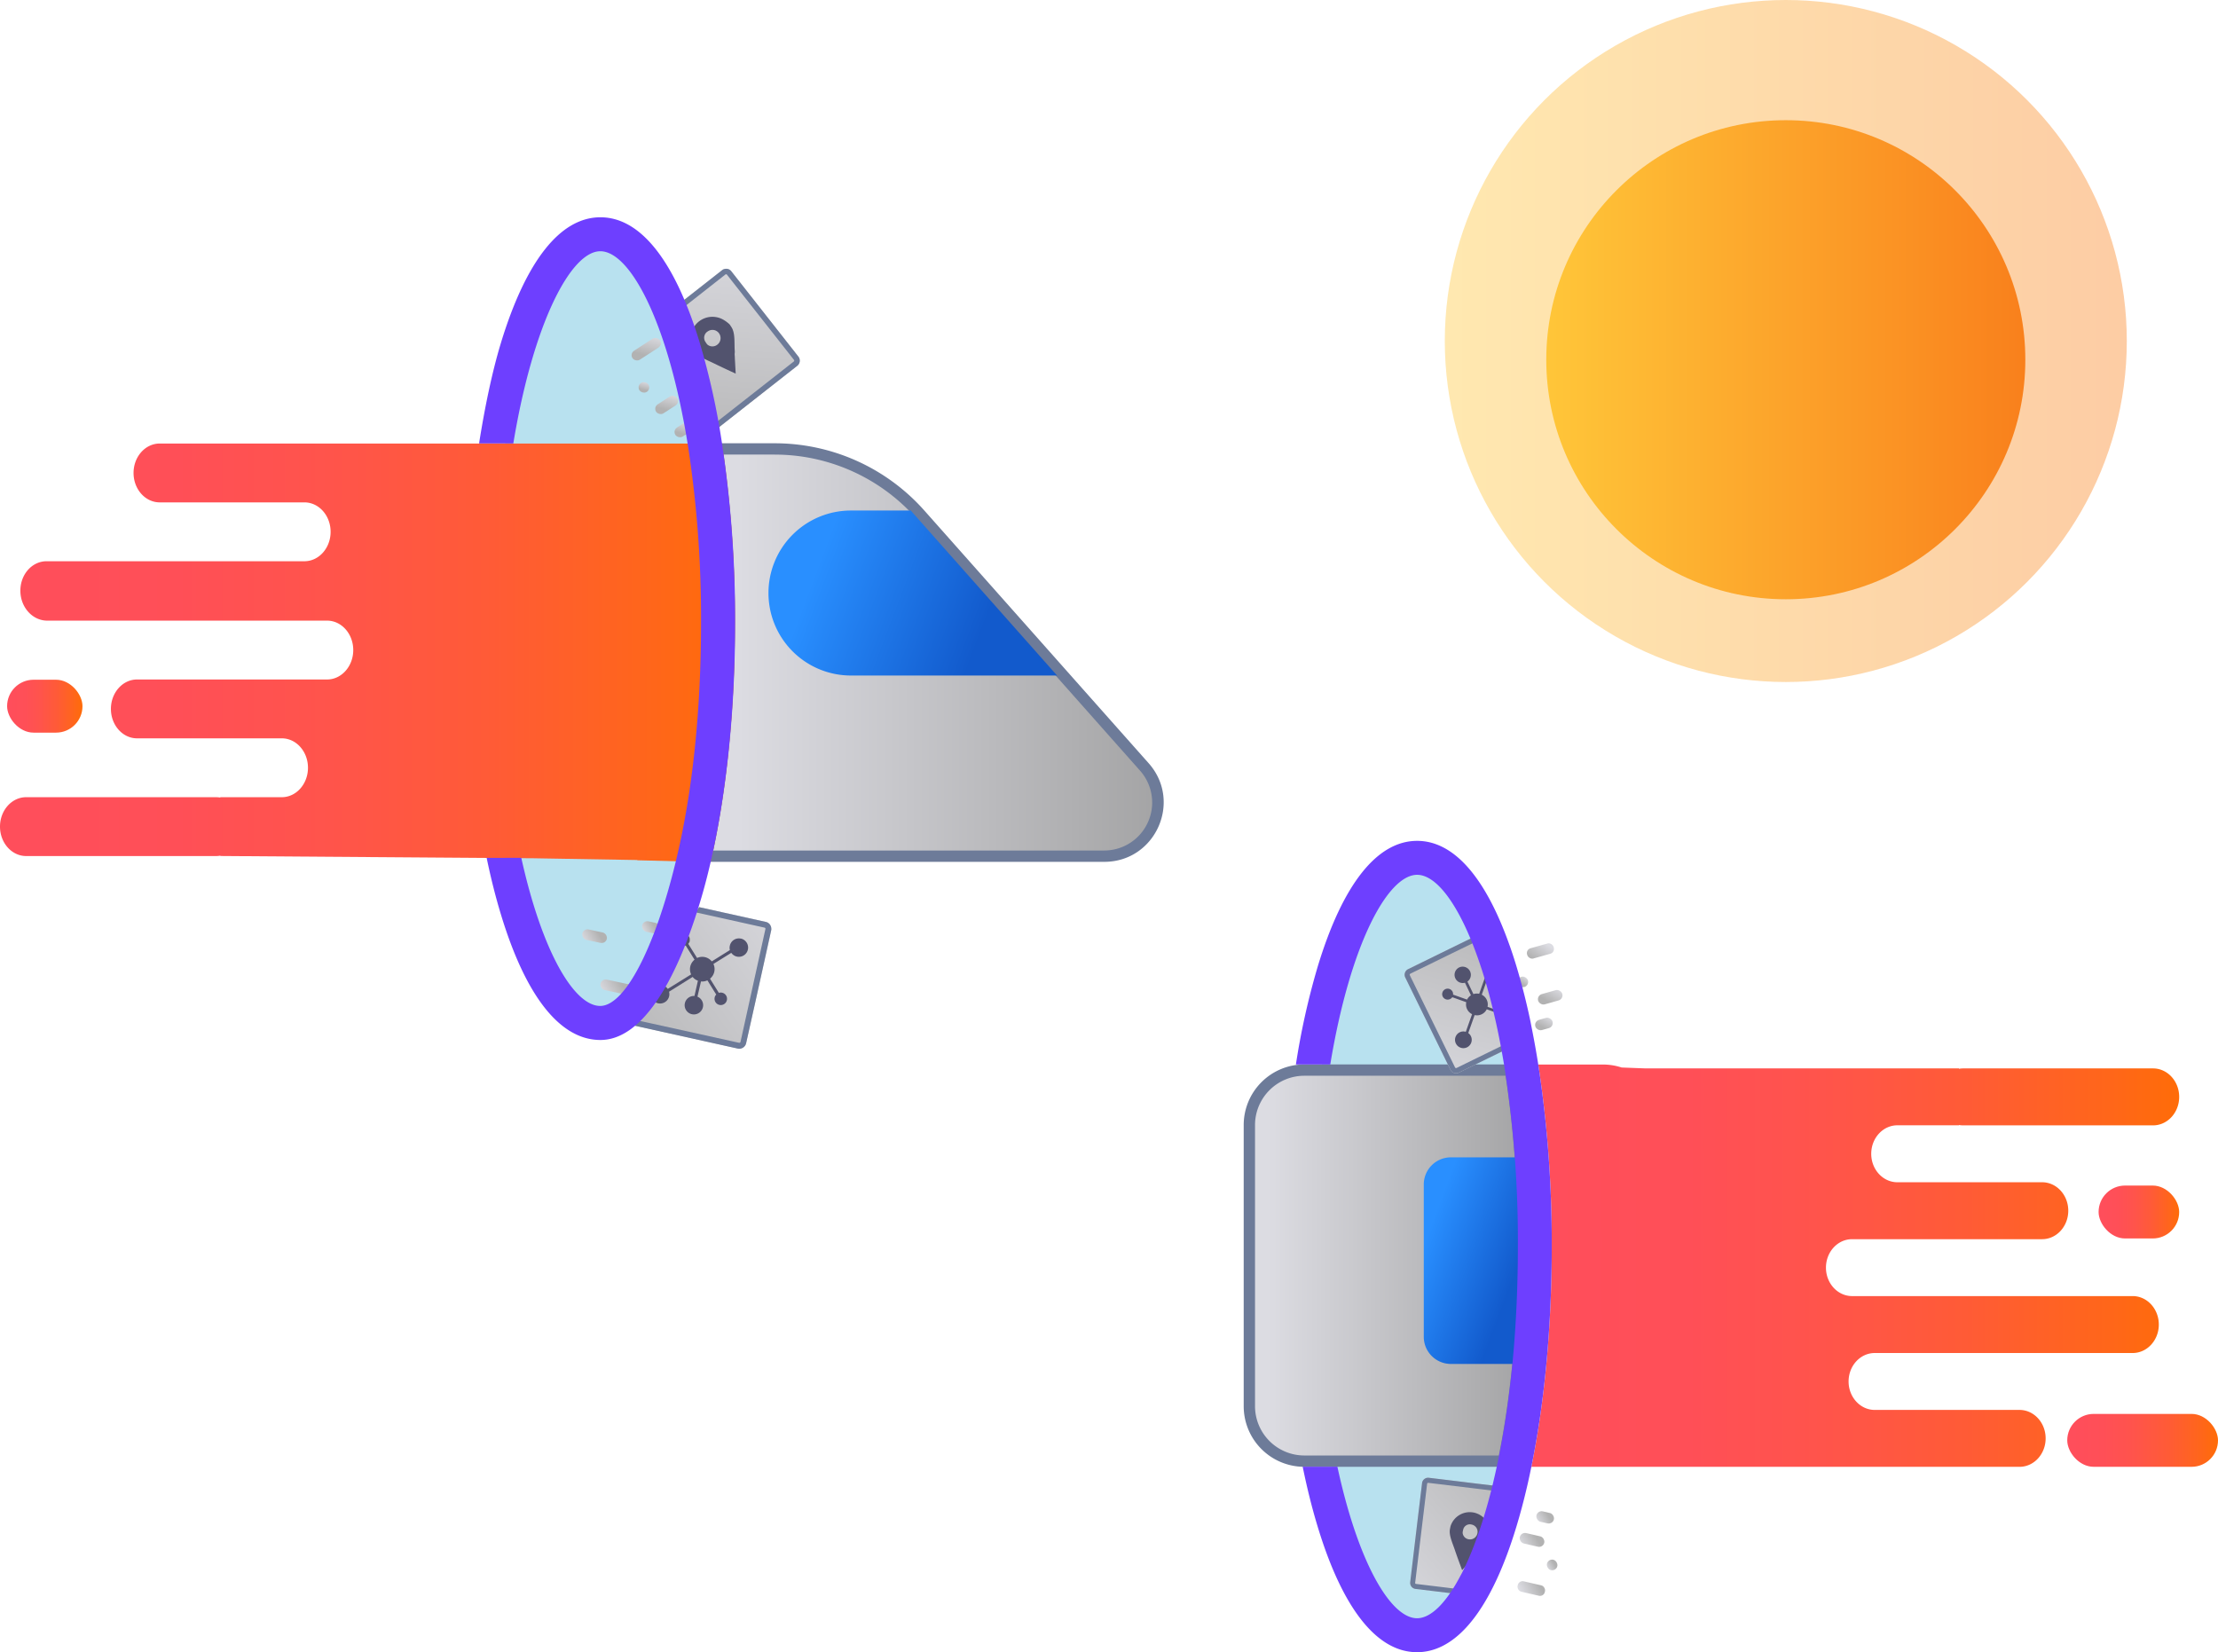 <svg xmlns="http://www.w3.org/2000/svg" xmlns:xlink="http://www.w3.org/1999/xlink" viewBox="0 0 979.88 729.94"><defs><style>.cls-1,.cls-27{opacity:0.4;}.cls-2{fill:#4eb4d8;}.cls-3{fill:url(#linear-gradient);}.cls-4{fill:#6d7b99;}.cls-5{fill:url(#linear-gradient-2);}.cls-6{fill:url(#linear-gradient-3);}.cls-7{fill:url(#linear-gradient-4);}.cls-8{fill:url(#linear-gradient-5);}.cls-9{fill:url(#linear-gradient-6);}.cls-10{fill:#52536e;}.cls-11{fill:url(#linear-gradient-7);}.cls-12{fill:url(#linear-gradient-8);}.cls-13{fill:url(#linear-gradient-9);}.cls-14{fill:url(#linear-gradient-10);}.cls-15{fill:url(#linear-gradient-11);}.cls-16{fill:url(#linear-gradient-12);}.cls-17{fill:url(#linear-gradient-13);}.cls-18{fill:url(#linear-gradient-14);}.cls-19{fill:url(#linear-gradient-15);}.cls-20{fill:url(#linear-gradient-16);}.cls-21{fill:url(#linear-gradient-17);}.cls-22{fill:url(#linear-gradient-18);}.cls-23{fill:url(#linear-gradient-19);}.cls-24{fill:url(#linear-gradient-20);}.cls-25{fill:#6e3fff;}.cls-26{fill:url(#linear-gradient-21);}.cls-27{fill:url(#linear-gradient-22);}.cls-28{fill:url(#linear-gradient-23);}.cls-29{fill:url(#linear-gradient-24);}.cls-30{fill:url(#linear-gradient-25);}.cls-31{fill:url(#linear-gradient-26);}.cls-32{fill:url(#linear-gradient-27);}.cls-33{fill:url(#linear-gradient-28);}.cls-34{fill:url(#linear-gradient-29);}.cls-35{fill:url(#linear-gradient-30);}</style><linearGradient id="linear-gradient" x1="551.95" y1="559.13" x2="673.03" y2="559.13" gradientUnits="userSpaceOnUse"><stop offset="0.07" stop-color="#dcdce2"/><stop offset="1" stop-color="#a4a4a5"/></linearGradient><linearGradient id="linear-gradient-2" x1="676.54" y1="559.13" x2="962.73" y2="559.13" gradientUnits="userSpaceOnUse"><stop offset="0.03" stop-color="#ff4e5b"/><stop offset="0.24" stop-color="#ff4f57"/><stop offset="0.45" stop-color="#ff544b"/><stop offset="0.67" stop-color="#ff5b36"/><stop offset="0.89" stop-color="#ff661a"/><stop offset="1" stop-color="#ff6c08"/></linearGradient><linearGradient id="linear-gradient-3" x1="628.47" y1="545.93" x2="669.92" y2="561.51" gradientUnits="userSpaceOnUse"><stop offset="0.04" stop-color="#298fff"/><stop offset="1" stop-color="#125acc"/></linearGradient><linearGradient id="linear-gradient-4" x1="312" y1="288.29" x2="511.56" y2="288.29" xlink:href="#linear-gradient"/><linearGradient id="linear-gradient-5" x1="0" y1="288.29" x2="324.66" y2="288.29" xlink:href="#linear-gradient-2"/><linearGradient id="linear-gradient-6" x1="328.51" y1="98.84" x2="320.42" y2="212.94" gradientUnits="userSpaceOnUse"><stop offset="0" stop-color="#dcdce2"/><stop offset="1" stop-color="#b2b2b2"/></linearGradient><linearGradient id="linear-gradient-7" x1="648.97" y1="615.35" x2="642.12" y2="711.99" gradientTransform="translate(630.73 1602.09) rotate(-135)" xlink:href="#linear-gradient-6"/><linearGradient id="linear-gradient-8" x1="327.56" y1="358.33" x2="318.94" y2="479.91" gradientTransform="matrix(0.63, 0.77, -0.77, 0.63, 430.67, -79.27)" xlink:href="#linear-gradient-6"/><linearGradient id="linear-gradient-9" x1="474.88" y1="175.92" x2="467.84" y2="275.27" gradientTransform="translate(1059.75 760.61) rotate(-167.95)" xlink:href="#linear-gradient-6"/><linearGradient id="linear-gradient-10" x1="755.37" y1="896.14" x2="748.25" y2="902.84" gradientTransform="translate(49.93 -481.26) scale(0.84 1)" xlink:href="#linear-gradient-6"/><linearGradient id="linear-gradient-11" x1="738.66" y1="909.77" x2="735.83" y2="912.44" gradientTransform="translate(-63.84 -477.96)" xlink:href="#linear-gradient-6"/><linearGradient id="linear-gradient-12" x1="750.48" y1="917.68" x2="744.85" y2="922.99" gradientTransform="translate(-61.54 -480.99)" xlink:href="#linear-gradient-6"/><linearGradient id="linear-gradient-13" x1="746.05" y1="929.63" x2="741.81" y2="933.63" gradientTransform="translate(-58.41 -480.48)" xlink:href="#linear-gradient-6"/><linearGradient id="linear-gradient-14" x1="451.42" y1="537.06" x2="444.31" y2="543.76" gradientTransform="translate(-160.8 -387.64)" xlink:href="#linear-gradient-6"/><linearGradient id="linear-gradient-15" x1="438.32" y1="553.58" x2="435.49" y2="556.25" gradientTransform="translate(-151.79 -384.39)" xlink:href="#linear-gradient-6"/><linearGradient id="linear-gradient-16" x1="444.55" y1="563.63" x2="438.92" y2="568.94" gradientTransform="translate(-145.96 -388.6)" xlink:href="#linear-gradient-6"/><linearGradient id="linear-gradient-17" x1="443.55" y1="577.8" x2="439.31" y2="581.8" gradientTransform="translate(-138.77 -390.73)" xlink:href="#linear-gradient-6"/><linearGradient id="linear-gradient-18" x1="319.08" y1="724.35" x2="311.97" y2="731.04" gradientTransform="translate(-41.6 -293.09)" xlink:href="#linear-gradient-6"/><linearGradient id="linear-gradient-19" x1="332.18" y1="745.35" x2="326.55" y2="750.65" gradientTransform="translate(-65.45 -335.59)" xlink:href="#linear-gradient-6"/><linearGradient id="linear-gradient-20" x1="307.66" y1="755.32" x2="303.42" y2="759.31" gradientTransform="translate(-17.06 -348.52)" xlink:href="#linear-gradient-6"/><linearGradient id="linear-gradient-21" x1="357.22" y1="251.21" x2="433.42" y2="279.86" xlink:href="#linear-gradient-3"/><linearGradient id="linear-gradient-22" x1="638.3" y1="150.65" x2="939.59" y2="150.65" gradientUnits="userSpaceOnUse"><stop offset="0" stop-color="#ffc639"/><stop offset="1" stop-color="#f9801c"/></linearGradient><linearGradient id="linear-gradient-23" x1="683.13" y1="158.92" x2="894.76" y2="158.92" xlink:href="#linear-gradient-22"/><linearGradient id="linear-gradient-24" x1="927.13" y1="535.43" x2="962.73" y2="535.43" xlink:href="#linear-gradient-2"/><linearGradient id="linear-gradient-25" x1="913.28" y1="636.31" x2="979.88" y2="636.31" xlink:href="#linear-gradient-2"/><linearGradient id="linear-gradient-26" x1="3.14" y1="311.98" x2="36.44" y2="311.98" xlink:href="#linear-gradient-2"/><linearGradient id="linear-gradient-27" x1="695.25" y1="644.24" x2="688.13" y2="650.95" gradientTransform="translate(87.85 52.72) scale(0.85 1)" xlink:href="#linear-gradient-6"/><linearGradient id="linear-gradient-28" x1="683.71" y1="659.38" x2="680.88" y2="662.05" gradientTransform="translate(4 30.07)" xlink:href="#linear-gradient-6"/><linearGradient id="linear-gradient-29" x1="696.86" y1="666.26" x2="691.23" y2="671.56" gradientTransform="translate(-16.01 10.24)" xlink:href="#linear-gradient-6"/><linearGradient id="linear-gradient-30" x1="692.43" y1="678.21" x2="688.19" y2="682.21" gradientTransform="translate(-6.78 -10.73)" xlink:href="#linear-gradient-6"/></defs><title>Asset 86</title><g id="Layer_2" data-name="Layer 2"><g id="Art"><g class="cls-1"><path class="cls-2" d="M578.47,547.12c0,91.88,21.95,168.72,49,168.72s49-76.84,49-168.72-21.95-166.36-49-166.36S578.47,455.24,578.47,547.12Z"/></g><path class="cls-3" d="M576.22,645.5A24.3,24.3,0,0,1,552,621.24V497a24.29,24.29,0,0,1,24.27-24.26h91.06A495.91,495.91,0,0,1,673,550.7c0,34.44-3,67.16-8.83,94.8Z"/><path class="cls-4" d="M665.15,475.27a498.07,498.07,0,0,1,5.38,75.44c0,33.44-2.89,65.24-8.37,92.29H576.22a21.8,21.8,0,0,1-21.77-21.76V497a21.79,21.79,0,0,1,21.77-21.76h88.93m4.26-5H576.22A26.77,26.77,0,0,0,549.45,497V621.24A26.77,26.77,0,0,0,576.22,648h90c5.61-26,9.31-58.83,9.31-97.29a496.61,496.61,0,0,0-6.12-80.44Z"/><path class="cls-5" d="M838.23,497.13h27.2V497a11.81,11.81,0,0,0,1.8.16h83.95c6.38,0,11.55-5.62,11.55-12.57S957.56,472,951.18,472H867.23a10.66,10.66,0,0,0-1.8.17V472H727.07l-10.65-.4a26.89,26.89,0,0,0-8.32-1.32H679.58a521.1,521.1,0,0,1,5.95,80.44c0,35.11-3.14,68.69-9,97.29H892.18c6.38,0,11.55-5.62,11.55-12.57s-5.17-12.57-11.55-12.57H828.23c-6.37,0-11.55-5.63-11.55-12.57s5.18-12.57,11.55-12.57H942.18c6.38,0,11.55-5.63,11.55-12.57s-5.17-12.58-11.55-12.58H818.23c-6.37,0-11.55-5.62-11.55-12.57s5.18-12.57,11.55-12.57h83.95c6.38,0,11.55-5.64,11.55-12.58s-5.17-12.57-11.55-12.57H838.23c-6.37,0-11.55-5.63-11.55-12.57S831.86,497.13,838.23,497.13Z"/><g class="cls-1"><ellipse class="cls-2" cx="266.44" cy="275.94" rx="49.09" ry="169.06"/></g><path class="cls-6" d="M641,511.28h35.49a0,0,0,0,1,0,0v91.28a0,0,0,0,1,0,0H641a12,12,0,0,1-12-12V523.33A12,12,0,0,1,641,511.28Z"/><path class="cls-7" d="M312,378.26c.38-1.74.76-3.51,1.12-5.31,5.91-28.91,9-62.72,9-97.78a525.56,525.56,0,0,0-5.37-76.84h25.48a85.94,85.94,0,0,1,64.22,28.86l99.05,111.64a23.7,23.7,0,0,1-17.72,39.43Z"/><path class="cls-4" d="M342.27,200.83a83.42,83.42,0,0,1,62.35,28l99.05,111.64a21.2,21.2,0,0,1-15.85,35.27H315.09c.17-.77.32-1.53.48-2.3,5.95-29.08,9.09-63.07,9.09-98.29a530.54,530.54,0,0,0-5-74.34h22.59m0-5H313.88a522.4,522.4,0,0,1,5.78,79.34c0,35.11-3.14,68.69-9,97.29q-.85,4.23-1.8,8.3h179c22.59,0,34.59-26.68,19.59-43.58L408.36,225.54a88.34,88.34,0,0,0-66.09-29.71Z"/><path class="cls-8" d="M281.71,379.94l-46-.78-138.36-1V378a9.83,9.83,0,0,1-1.81.18H11.56c-6.38,0-11.56-5.83-11.56-13s5.18-13,11.56-13H95.5a10.78,10.78,0,0,1,1.81.17v-.17H124.5c6.38,0,11.56-5.84,11.56-13s-5.18-13-11.56-13H60.56c-6.38,0-11.56-5.82-11.56-13s5.18-13,11.56-13H144.5c6.38,0,11.56-5.84,11.56-13s-5.18-13-11.56-13H20.56C14.18,274,9,268.14,9,260.94s5.18-13,11.56-13H134.5c6.38,0,11.56-5.83,11.56-13s-5.18-13-11.56-13H70.56c-6.38,0-11.56-5.83-11.56-13s5.18-13,11.56-13H318.88a522.4,522.4,0,0,1,5.78,79.34c0,35.11-3.14,68.69-9,97.29q-.85,4.23-1.8,8.3l-32.55-.83"/><path class="cls-9" d="M352.67,157.49,342.07,144l-19-24.18a2.74,2.74,0,0,0-.75-.66,2.07,2.07,0,0,0-.58-.28,2.11,2.11,0,0,0-.48-.12,2.82,2.82,0,0,0-1.41.11,2.47,2.47,0,0,0-.87.47l-22.27,17.47.74,2.5L312,188.82l.86,3a3.1,3.1,0,0,0,.75-.13,3,3,0,0,0,.86-.47l26.59-20.87,11.12-8.72A2.9,2.9,0,0,0,352.67,157.49Z"/><path class="cls-4" d="M352.67,157.49,342.07,144l-19-24.18a2.74,2.74,0,0,0-.75-.66,2.07,2.07,0,0,0-.58-.28,2.11,2.11,0,0,0-.48-.12,2,2,0,0,0-.49,0l-.21,0h0a2.42,2.42,0,0,0-.69.14,2.47,2.47,0,0,0-.87.47l-22.27,17.47.74,2.5,23-18.07a.44.44,0,0,1,.3-.11.47.47,0,0,1,.39.19L350.77,159a.53.53,0,0,1,.11.36.52.52,0,0,1-.19.34L313,189.26a.43.43,0,0,1-.3.11.48.48,0,0,1-.4-.19l-.28-.36.86,3h-.52l.34,0a.55.55,0,0,0,.18,0,2.69,2.69,0,0,0,.75-.14,3,3,0,0,0,.86-.47l26.59-20.87,11.12-8.72A2.9,2.9,0,0,0,352.67,157.49Z"/><g id="Facebook_Places" data-name="Facebook Places"><path class="cls-10" d="M321.11,142.28a10,10,0,0,0-1-.7,9.67,9.67,0,0,0-13.91,12.57l.66,1s.29.41.43.58c1.84,2.16,5.33,3.43,8.26,4.87,3.14,1.54,6.31,3,9.47,4.47-.12-2.23-.25-4.49-.37-6.67,0-.62-.06-1.28-.1-1.88,0-.41.11-.91.07-1.28-.3-3.7.29-8-1.48-10.73l-.73-1.11A10.21,10.21,0,0,0,321.11,142.28Zm-4.46,10.17a3.45,3.45,0,0,1-4.06-.16,3.4,3.4,0,0,1-.56-.68l-.43-.65a3.27,3.27,0,0,1,1.17-4.61,3.56,3.56,0,0,1,5,1.06A3.66,3.66,0,0,1,316.65,152.45Z"/></g><path class="cls-11" d="M651.38,655.28l-7.23-.87-12.9-1.56a2.68,2.68,0,0,0-3,2.34l-1.9,15.7L623,699a2.8,2.8,0,0,0,.26,1.48c.07.13.15.26.23.39a1.57,1.57,0,0,0,.21.24l.08.1a.88.88,0,0,0,.15.12s0,0,0,0a2.9,2.9,0,0,0,.55.36,2.22,2.22,0,0,0,.86.26l9.61,1.16,16.24,2,1.14-2.11,5.21-9.54q2.55-6.75,4.86-14.41c1.87-6.18,3.61-12.71,5.19-19.53.17-.71.33-1.44.5-2.17Z"/><path class="cls-4" d="M644.15,654.41l-12.9-1.56a2.68,2.68,0,0,0-3,2.34l-1.9,15.7L623,699a2.8,2.8,0,0,0,.26,1.48c.07.13.15.26.23.39a1.57,1.57,0,0,0,.21.24l.08.1a.88.88,0,0,0,.15.12s0,0,0,0a2.9,2.9,0,0,0,.55.36,2.22,2.22,0,0,0,.86.26l9.61,1.16,16.24,2,1.14-2.11L636,701l-10.41-1.26a.37.37,0,0,1-.27-.12.47.47,0,0,1-.12-.38l5.28-43.76a.46.46,0,0,1,.17-.3.51.51,0,0,1,.34-.1l19.88,2.4,16.71,2c.17-.71.33-1.44.5-2.17l-16.7-2Z"/><g id="Facebook_Places-2" data-name="Facebook Places"><path class="cls-10" d="M658.24,676.3a10.31,10.31,0,0,0-.2-1.11,8.9,8.9,0,0,0-17.23-.88l-.22,1.09s-.08.45-.1.66c-.21,2.6,1.23,5.7,2.2,8.54,1,3,2.16,6.06,3.25,9.06l4.1-4.57c.38-.44.8-.87,1.16-1.29s.66-.52.88-.78c2.21-2.61,5.41-5,6-7.95l.25-1.2A9.59,9.59,0,0,0,658.24,676.3Zm-9.52,3.7a3.17,3.17,0,0,1-2.54-2.74,2.9,2.9,0,0,1,.08-.8l.15-.7a3,3,0,0,1,3.75-2.24,3.25,3.25,0,0,1,2.53,3.91A3.34,3.34,0,0,1,648.72,680Z"/></g><path class="cls-12" d="M329.63,460.84l4-17.88,7.08-32a2.78,2.78,0,0,0,0-1.07,2.19,2.19,0,0,0-.16-.67,2.35,2.35,0,0,0-.23-.48,3.07,3.07,0,0,0-1-1.08,2.67,2.67,0,0,0-1-.4l-29.44-6.52-1.56,2.29-31,45.48-1.85,2.71a3.41,3.41,0,0,0,.61.53,3.17,3.17,0,0,0,1,.38l35.17,7.8,14.69,3.26A3.11,3.11,0,0,0,329.63,460.84Z"/><path class="cls-4" d="M329.63,460.84l4-17.88,7.08-32a2.78,2.78,0,0,0,0-1.07,2.19,2.19,0,0,0-.16-.67,2.35,2.35,0,0,0-.23-.48,2,2,0,0,0-.29-.43,1.14,1.14,0,0,0-.15-.16l0,0a3,3,0,0,0-.58-.47,2.67,2.67,0,0,0-1-.4l-29.44-6.52-1.56,2.29,30.45,6.75a.47.47,0,0,1,.3.18.5.5,0,0,1,.1.45l-11,49.85a.55.55,0,0,1-.23.33.51.51,0,0,1-.41.07l-49.85-11a.5.5,0,0,1-.29-.17.51.51,0,0,1-.11-.46l.11-.48-1.85,2.71a3.73,3.73,0,0,1-.36-.43l.21.29.14.15a3.11,3.11,0,0,0,.62.52,3.17,3.17,0,0,0,1,.38l35.17,7.8,14.69,3.26A3.11,3.11,0,0,0,329.63,460.84Z"/><path class="cls-10" d="M327.35,414.67a4.08,4.08,0,0,0-4.9,3.05,4,4,0,0,0,0,2l-8,5a5.42,5.42,0,0,0-6.49-1.51l-3.9-6.25a3,3,0,0,0,.39-.54l.05-.09a2.72,2.72,0,0,0,.22-.56s0,0,0-.07a0,0,0,0,0,0,0c0-.09,0-.19,0-.29s0-.18,0-.26v0a1.49,1.49,0,0,0,0-.21,1.36,1.36,0,0,0,0-.29,1.29,1.29,0,0,0-.08-.28,1.41,1.41,0,0,0-.06-.22c0-.1-.09-.19-.14-.29s-.06-.12-.1-.17a2.35,2.35,0,0,0-.19-.25c-.05-.06-.09-.12-.14-.17l-.22-.19a1.3,1.3,0,0,0-.18-.15,2.2,2.2,0,0,0-.26-.15l-.2-.11a1.92,1.92,0,0,0-.31-.11l-.17-.06h0l-.3,0-.25,0h0l-.22,0-.28,0-.29.08-.21.07-.29.14-.18.1a2,2,0,0,0-.24.19,1.09,1.09,0,0,0-.17.13c-.07.07-.13.15-.19.22s-.11.12-.15.18a1.74,1.74,0,0,0-.15.26,2,2,0,0,0-.11.2,1.73,1.73,0,0,0-.11.32l-.06.17v0a2.54,2.54,0,0,0,0,.29l0,.26v0c0,.08,0,.15,0,.22a2.85,2.85,0,0,0,0,.29c0,.09.05.19.08.28a1.87,1.87,0,0,0,.07.22,2.44,2.44,0,0,0,.14.28,1,1,0,0,0,.1.18,1.5,1.5,0,0,0,.19.25l.13.17.22.19.18.15a2.2,2.2,0,0,0,.26.15l.2.11.32.11.17.05h0a2.88,2.88,0,0,0,.59.07h.16a2.77,2.77,0,0,0,.65-.12h0l3.91,6.26a5.39,5.39,0,0,0-1.51,6.49L295,436.88a4.06,4.06,0,0,0-2.43-1.66,4.11,4.11,0,1,0,3,2.9L306,431.59a5.47,5.47,0,0,0,2.33,1.67L306.8,440a4.08,4.08,0,1,0,1.33.31l1.56-6.73a5.43,5.43,0,0,0,2.83-.48l3.9,6.27a2.68,2.68,0,0,0-.68,1.25,2.76,2.76,0,1,0,1.84-2l-3.9-6.26a5.52,5.52,0,0,0,1.87-3,5.45,5.45,0,0,0-.37-3.51l7.89-4.91a4.08,4.08,0,1,0,4.28-6.3Zm1.17,2.26c0-.06-.09-.12-.14-.17S328.47,416.87,328.52,416.93Zm-.36-.36a1.3,1.3,0,0,0-.18-.15A1.3,1.3,0,0,1,328.16,416.57Zm-.44-.3-.2-.11Zm-.51-.22a1.52,1.52,0,0,0-.2-.06h0Zm-.49-.1-.26,0Zm-2,.6a1.09,1.09,0,0,0-.17.13A1.09,1.09,0,0,1,324.71,416.55Zm1.49-.61-.28,0A2.66,2.66,0,0,1,326.2,415.94Zm-.57.11-.21.07Zm-.5.21-.18.1Zm-1.3,1.6a1.17,1.17,0,0,0-.06.2v0Zm.52-1c-.05.06-.11.12-.15.18S324.3,417,324.35,416.9Zm-.3.44a2,2,0,0,0-.11.2A2,2,0,0,1,324.05,417.34Zm-.32,1,0,.26Zm.6,2,.13.17Zm-.61-1.5a2.85,2.85,0,0,0,0,.29A2.85,2.85,0,0,1,323.72,418.86Zm.11.57a1.87,1.87,0,0,0,.07.22A1.87,1.87,0,0,1,323.83,419.43Zm.21.5a1,1,0,0,0,.1.18A1.62,1.62,0,0,1,324,419.93Zm.64.79.18.15Zm.44.3.2.11Zm.52.22.2.06h0Zm.49.1.26,0Zm2-.6.16-.14Zm-1.5.6a1.27,1.27,0,0,0,.28,0A1.27,1.27,0,0,1,326.64,421.34Zm.57-.1.22-.07Zm.5-.21.18-.1Zm1.31-1.6.06-.2a0,0,0,0,1,0,0C329.06,419.32,329,419.37,329,419.43Zm-.52.95c.05-.06.1-.11.15-.18S328.55,420.32,328.5,420.38Zm.3-.43a2.12,2.12,0,0,0,.11-.21A1.39,1.39,0,0,1,328.8,420Zm.31-1a2.3,2.3,0,0,0,0-.26A2.6,2.6,0,0,1,329.11,418.94Zm-.4-1.77c0,.06.06.12.1.18A1.62,1.62,0,0,1,328.71,417.17Zm.24.47a1.41,1.41,0,0,1,.06.22A1.41,1.41,0,0,0,329,417.64Zm.14.5a2.66,2.66,0,0,1,0,.28A2.66,2.66,0,0,0,329.09,418.14Z"/><path class="cls-13" d="M668.35,459.63l-.27-3.55c-.39-2-.78-4-1.19-5.91-.29-1.37-.59-2.74-.88-4.09q-2-9.12-4.4-17.55-.86-3.07-1.75-6.06l-.07-.24c-.91-3-1.83-5.86-2.79-8.63-.25-.74-.5-1.46-.77-2.17l-15.63,7.65-6.51,3.19-12,5.88a2.75,2.75,0,0,0-1.26,3.69L628,446.47l12.8,26.15a2.72,2.72,0,0,0,.56.77,1.6,1.6,0,0,0,.49.36,1.38,1.38,0,0,0,.42.21,2.33,2.33,0,0,0,.53.16h.12a2.15,2.15,0,0,0,.67,0,2.55,2.55,0,0,0,.91-.26l8.63-4.23,15.44-7.56Z"/><path class="cls-4" d="M668.35,459.63l-15.67,7.67-9.24,4.52a.45.45,0,0,1-.3,0,.46.46,0,0,1-.32-.25l-20-40.77a.46.46,0,0,1,0-.36.48.48,0,0,1,.24-.28l18.27-8.94L657,413.6c-.25-.74-.5-1.46-.77-2.17l-15.63,7.65-6.51,3.19-12,5.88a2.75,2.75,0,0,0-1.26,3.69L628,446.47l12.8,26.15a2.72,2.72,0,0,0,.56.77,1.6,1.6,0,0,0,.49.36,1.38,1.38,0,0,0,.42.21,2.28,2.28,0,0,0,.44.15h.21a2.15,2.15,0,0,0,.67,0,2.55,2.55,0,0,0,.91-.26l8.63-4.23,15.44-7.56Z"/><rect class="cls-14" x="676.85" y="417.38" width="12.2" height="4.71" rx="2.17" ry="2.17" transform="matrix(0.96, -0.27, 0.27, 0.96, -88.42, 201.58)"/><rect class="cls-15" x="670.42" y="431.39" width="4.71" height="4.71" rx="2.35" ry="2.35" transform="translate(-92.61 199.34) rotate(-15.78)"/><rect class="cls-16" x="679.33" y="438.17" width="11.09" height="4.71" rx="2.35" ry="2.35" transform="translate(-94 202.89) rotate(-15.78)"/><rect class="cls-17" x="680.61" y="449.69" width="7.92" height="4.71" rx="2.35" ry="2.35" transform="matrix(0.96, -0.27, 0.27, 0.96, -97.15, 203.24)"/><rect class="cls-18" x="278.25" y="151.91" width="14.46" height="4.71" rx="2.35" ry="2.35" transform="translate(-37.99 180.04) rotate(-32.94)"/><rect class="cls-19" x="282.13" y="168.77" width="4.71" height="4.71" rx="2.35" ry="2.35" transform="translate(-47.32 182.21) rotate(-32.94)"/><rect class="cls-20" x="288.97" y="176.51" width="11.09" height="4.71" rx="2.35" ry="2.35" transform="translate(-49.92 188.91) rotate(-32.94)"/><rect class="cls-21" x="297.74" y="187.61" width="7.92" height="4.71" rx="2.35" ry="2.35" transform="translate(-54.79 194.61) rotate(-32.94)"/><rect class="cls-22" x="265.11" y="433.75" width="14.46" height="4.71" rx="2.35" ry="2.35" transform="translate(447.57 919.48) rotate(-167.94)"/><rect class="cls-23" x="257.11" y="411.24" width="11.09" height="4.71" rx="2.35" ry="2.35" transform="translate(433.12 872.93) rotate(-167.94)"/><rect class="cls-24" x="283.58" y="407.33" width="7.92" height="4.71" rx="2.35" ry="2.35" transform="translate(483.15 870.39) rotate(-167.94)"/><path class="cls-10" d="M666,446.08l-.21-.06-.19,0a1.18,1.18,0,0,0-.26,0h-.2l-.27.05-.2,0a1.36,1.36,0,0,0-.28.11l-.15,0h0a3.12,3.12,0,0,0-.45.29l-.06.06,0,0a2.27,2.27,0,0,0-.38.45h0l-6.18-2.19a4.81,4.81,0,0,0-2.55-5.35l3.61-10.2a3.65,3.65,0,0,0,2.61-.2,3.19,3.19,0,0,0,.83-.56q-.86-3.07-1.75-6.06l-.07-.24a3.63,3.63,0,0,0-3.84,5.14,3.5,3.5,0,0,0,1.13,1.38l-3.66,10.34a4.83,4.83,0,0,0-2.55.13l-2.64-5.54a3.63,3.63,0,0,0-3.65-6.24,3.63,3.63,0,0,0,2.56,6.76l2.64,5.55a4.78,4.78,0,0,0-1.71,1.89l-.9-.32-5.28-1.87a2.49,2.49,0,0,0-.21-1.25,2.42,2.42,0,1,0-1.15,3.22,2.33,2.33,0,0,0,1-.82l6,2.13.14,0a1.75,1.75,0,0,0,0,.33,4.71,4.71,0,0,0,.4,2.79,5.47,5.47,0,0,0,.44.75,4.88,4.88,0,0,0,1.77,1.49l-.87,2.44-1.9,5.35a3.69,3.69,0,1,0,1.09.54l1.3-3.66,1.51-4.27a4.8,4.8,0,0,0,5.35-2.56l6.18,2.2a1.88,1.88,0,0,0,0,.58.24.24,0,0,0,0,.09,2.23,2.23,0,0,0,.15.52s0,0,0,.06v0l.13.23a1.56,1.56,0,0,0,.13.19l0,0,.13.13c.07.07.11.13.18.19l.22.16.16.1a1.49,1.49,0,0,0,.25.13l.18.07.26.06a.72.72,0,0,0,.19,0h.46l.28,0,.19,0a2.29,2.29,0,0,0,.28-.09l.15-.06h0l.23-.14.2-.12s0,0,0,0a.26.26,0,0,0,.09-.09C666.6,448.8,666.3,447.43,666,446.08Z"/><path class="cls-25" d="M679.58,470.27q-1.12-7.09-2.44-13.87c-.34-1.74-.68-3.45-1-5.15-.25-1.2-.51-2.39-.77-3.57q-1.77-7.95-3.83-15.3-.75-2.69-1.53-5.28l-.06-.21q-1.18-3.9-2.43-7.53c-.22-.64-.44-1.27-.67-1.89-10.68-30.15-24.69-46-40.78-46-17.73,0-32.93,19.23-43.95,55.63a325.14,325.14,0,0,0-9.61,43.17h15.18c8.79-53.22,25.38-83.8,38.38-83.8,8.58,0,18.72,13.32,27.15,37.67.22.63.44,1.26.65,1.9q1,2.93,1.92,6,.78,2.57,1.52,5.27.84,3,1.64,6.18c.1.41.21.82.31,1.23,0,.11,0,.21.08.32.25,1,.49,2.05.73,3.09s.53,2.27.79,3.43l.42,1.94q1.31,6.07,2.47,12.64l.36,2.05c.11.68.23,1.36.34,2a496.61,496.61,0,0,1,6.12,80.44c0,38.46-3.7,71.3-9.31,97.29-.37,1.71-.75,3.38-1.13,5-.15.66-.31,1.31-.46,2-3.88,16.1-8.49,29.25-13.35,39.08-.31.65-.64,1.28-1,1.9-6.45,12.39-13.25,19-19.29,19-11.56,0-25.95-24.17-35.19-66.94H575.51c1.9,9.35,4.1,18.16,6.57,26.32,11,36.39,26.22,55.62,43.95,55.62,15.5,0,29.06-14.69,39.58-42.68q2.28-6.06,4.36-12.94c1.68-5.55,3.24-11.41,4.66-17.53l.45-1.95q.75-3.37,1.46-6.84c5.85-28.6,9-62.18,9-97.29A521.1,521.1,0,0,0,679.58,470.27Z"/><path class="cls-25" d="M215,379c1.82,8.79,3.91,17.1,6.25,24.82,11,36.39,26.22,55.62,44,55.62s32.93-24.23,43.94-60.62c1.73-5.7,3.32-11.72,4.77-18q.94-4.06,1.8-8.3c5.85-28.6,9-62.18,9-97.29a522.4,522.4,0,0,0-5.78-79.34c-.05-.37-.11-.73-.17-1.1a323.57,323.57,0,0,0-9.61-43.17c-11-36.4-26.21-55.63-43.94-55.63s-32.93,19.23-44,55.63c-3.91,12.91-7.13,28.56-9.61,44.27h15.13c8.79-53.22,25.43-84.9,38.43-84.9s29.59,30.58,38.38,83.8l.18,1.1a498.91,498.91,0,0,1,5.94,79.34c0,38.46-3.7,71.3-9.31,97.29-.61,2.83-1.25,5.6-1.9,8.3C289.22,419,276,444.4,265.16,444.4c-11.43,0-25.61-23.61-34.86-65.44"/><path class="cls-26" d="M402.36,225.54H375.93A36.42,36.42,0,0,0,339.5,262h0a36.43,36.43,0,0,0,36.43,36.43H467Z"/><circle class="cls-27" cx="788.94" cy="150.65" r="150.65"/><circle class="cls-28" cx="788.94" cy="158.92" r="105.82"/><rect class="cls-29" x="927.13" y="523.75" width="35.6" height="23.37" rx="11.68" ry="11.68"/><rect class="cls-30" x="913.28" y="624.63" width="66.6" height="23.37" rx="11.68" ry="11.68"/><rect class="cls-31" x="3.14" y="300.29" width="33.3" height="23.37" rx="11.68" ry="11.68"/><rect class="cls-32" x="670.28" y="699.45" width="12.34" height="4.71" rx="2.18" ry="2.18" transform="translate(1178.62 1537.24) rotate(-167.06)"/><rect class="cls-33" x="683.3" y="689.03" width="4.71" height="4.71" rx="2.35" ry="2.35" transform="translate(1199.13 1518.72) rotate(-167.06)"/><rect class="cls-34" x="671.24" y="677.98" width="11.09" height="4.71" rx="2.35" ry="2.35" transform="translate(1184.08 1494.91) rotate(-167.06)"/><rect class="cls-35" x="678.62" y="668.02" width="7.92" height="4.71" rx="2.35" ry="2.35" transform="translate(1197.76 1476.54) rotate(-167.06)"/></g></g></svg>